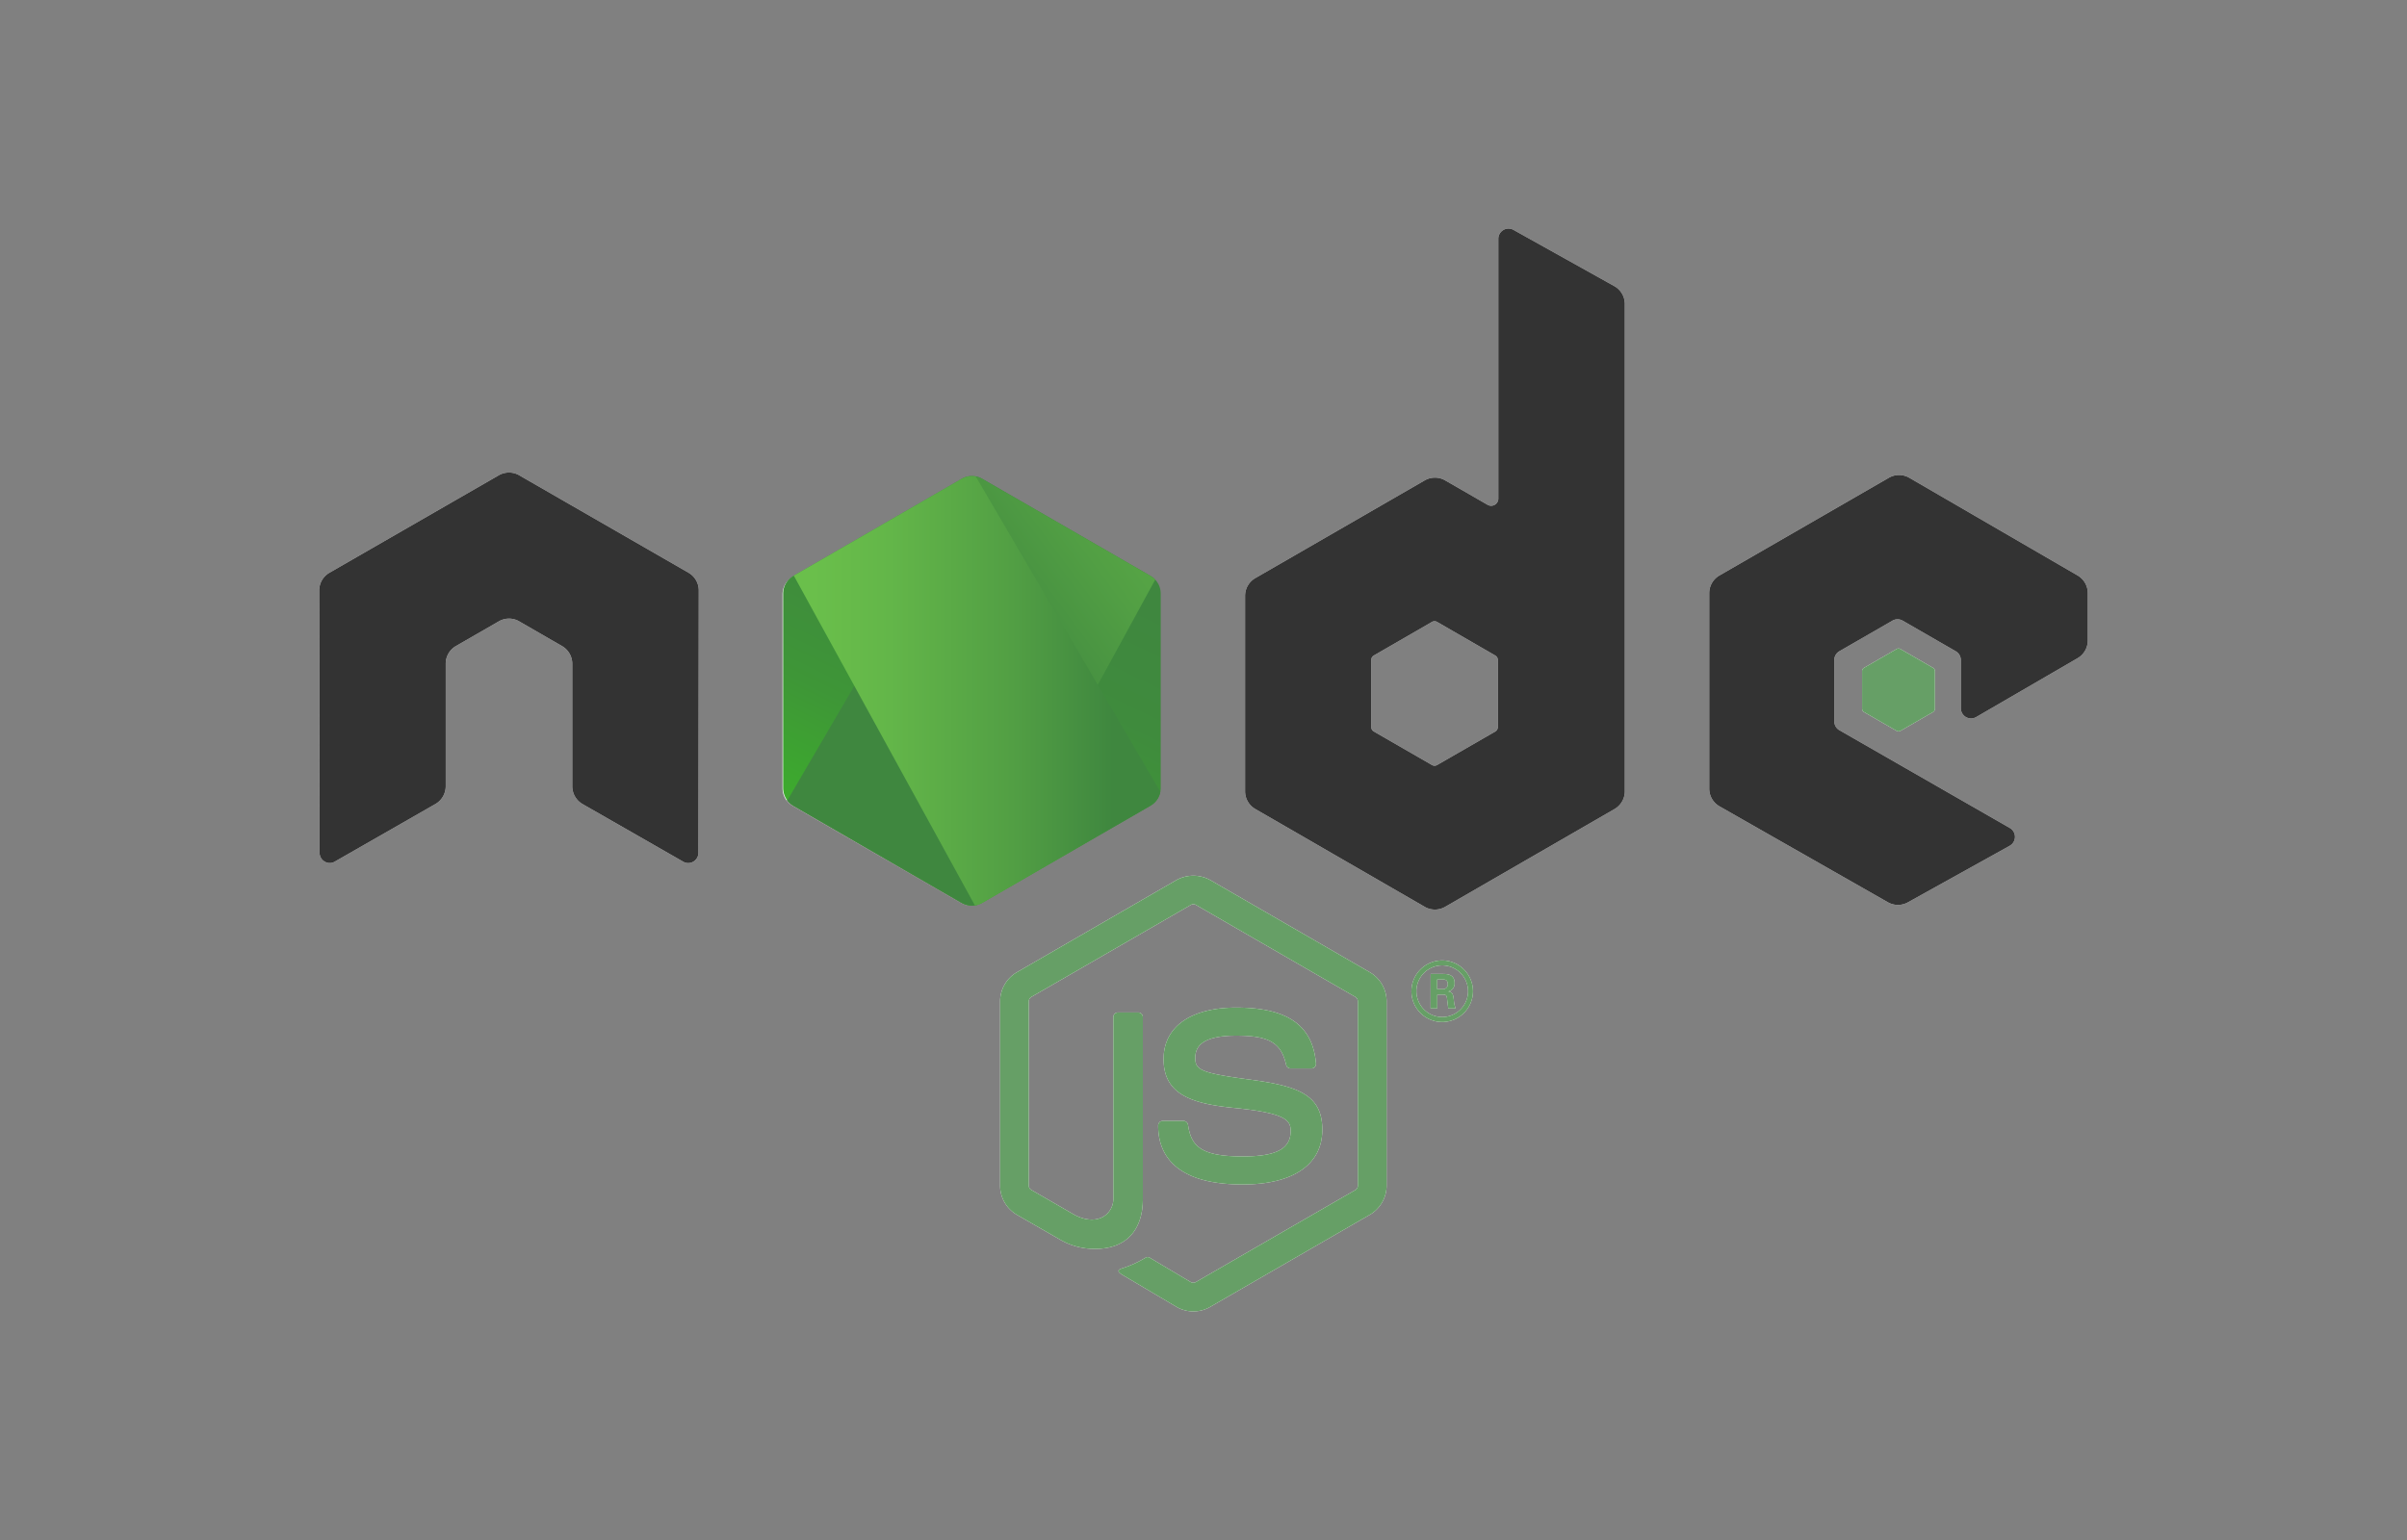 <svg xmlns="http://www.w3.org/2000/svg" xmlns:xlink="http://www.w3.org/1999/xlink" width="200" height="128">
	<rect width="100%" height="100%" fill="#808080" stroke="none"/>
	<defs>
		<linearGradient id="a" x1="86.45" y1="45.807" x2="73.805" y2="71.603" gradientUnits="userSpaceOnUse">
			<stop offset="0" stop-color="#3f873f"/>
			<stop offset=".33" stop-color="#3f8b3d"/>
			<stop offset=".637" stop-color="#3e9637"/>
			<stop offset=".934" stop-color="#3da92e"/>
			<stop offset="1" stop-color="#3dae2b"/>
		</linearGradient>
		<linearGradient id="c" x1="65.022" y1="57.463" x2="96.316" y2="57.463" gradientUnits="userSpaceOnUse">
			<stop offset=".005" stop-color="#fff"/>
			<stop offset=".192" stop-color="#e8e8e8"/>
			<stop offset=".541" stop-color="#c3c3c3"/>
			<stop offset=".823" stop-color="#ababab"/>
			<stop offset="1" stop-color="#a3a3a3"/>
		</linearGradient>
		<linearGradient id="e" x1="64.805" y1="57.44" x2="97.087" y2="57.44" gradientUnits="userSpaceOnUse">
			<stop offset="0" stop-color="#a3a3a3"/>
			<stop offset=".177" stop-color="#ababab"/>
			<stop offset=".459" stop-color="#c3c3c3"/>
			<stop offset=".808" stop-color="#e8e8e8"/>
			<stop offset=".995" stop-color="#fff"/>
		</linearGradient>
		<linearGradient id="g" x1="78.629" y1="59.307" x2="114.109" y2="33.092" gradientUnits="userSpaceOnUse">
			<stop offset=".138" stop-color="#3f873f"/>
			<stop offset=".397" stop-color="#529f44"/>
			<stop offset=".711" stop-color="#63b649"/>
			<stop offset=".908" stop-color="#6abf4b"/>
		</linearGradient>
		<linearGradient id="b" x1="64.579" y1="36.878" x2="96.94" y2="36.878" gradientUnits="userSpaceOnUse">
			<stop offset=".092" stop-color="#6abf4b"/>
			<stop offset=".289" stop-color="#63b649"/>
			<stop offset=".603" stop-color="#529f44"/>
			<stop offset=".862" stop-color="#3f873f"/>
		</linearGradient>
		<linearGradient id="h" x1="64.579" y1="57.413" x2="96.94" y2="57.413" xlink:href="#b"/>
		<linearGradient id="i" x1="64.579" y1="66.651" x2="96.94" y2="66.651" xlink:href="#b"/>
		<linearGradient id="j" x1="64.579" y1="70.827" x2="96.94" y2="70.827" xlink:href="#b"/>
		<linearGradient id="k" x1="101.654" y1="45.042" x2="81.696" y2="85.757" xlink:href="#a"/>
		<clipPath id="d">
			<path d="M81.513 39.879a1.687 1.687 0 0 0-1.686 0l-13.962 8.057a1.686 1.686 0 0 0-.843 1.461v16.126a1.687 1.687 0 0 0 .843 1.461l13.962 8.064a1.689 1.689 0 0 0 1.687 0l13.959-8.064a1.689 1.689 0 0 0 .843-1.461V49.4a1.686 1.686 0 0 0-.844-1.46z" fill="none" clip-rule="evenodd"/>
		</clipPath>
		<clipPath id="f">
			<path d="M81.606 39.792a1.689 1.689 0 0 0-1.69 0l-14 8.077a1.69 1.69 0 0 0-.845 1.464V65.5a1.692 1.692 0 0 0 .845 1.464l14 8.083a1.691 1.691 0 0 0 1.691 0L95.6 66.964a1.694 1.694 0 0 0 .845-1.464V49.333a1.691 1.691 0 0 0-.846-1.464z" fill="url(#a)" clip-rule="evenodd"/>
		</clipPath>
	</defs>
	<g fill="#fff">
		<path d="M99.157 109a2.789 2.789 0 0 1-1.392-.372l-4.431-2.622c-.661-.37-.338-.5-.12-.577a8.832 8.832 0 0 0 2-.912.341.341 0 0 1 .33.026l3.4 2.021a.439.439 0 0 0 .411 0l13.271-7.66a.421.421 0 0 0 .2-.359V83.229a.431.431 0 0 0-.206-.366L99.364 75.21a.419.419 0 0 0-.409 0l-13.262 7.656a.426.426 0 0 0-.21.363v15.316a.405.405 0 0 0 .209.354l3.635 2.1c1.973.986 3.181-.175 3.181-1.343v-15.12a.381.381 0 0 1 .385-.382h1.683a.384.384 0 0 1 .385.382v15.121c0 2.633-1.434 4.143-3.93 4.143a5.677 5.677 0 0 1-3.057-.831l-3.48-2a2.8 2.8 0 0 1-1.394-2.424V83.229a2.8 2.8 0 0 1 1.392-2.418l13.271-7.669a2.907 2.907 0 0 1 2.789 0l13.27 7.669a2.8 2.8 0 0 1 1.394 2.418v15.316a2.809 2.809 0 0 1-1.394 2.421l-13.27 7.662a2.79 2.79 0 0 1-1.395.372z"/>
		<path d="M103.256 98.449c-5.807 0-7.024-2.666-7.024-4.9a.381.381 0 0 1 .384-.382h1.715a.384.384 0 0 1 .382.325c.259 1.746 1.031 2.628 4.543 2.628 2.8 0 3.986-.632 3.986-2.116 0-.855-.337-1.49-4.682-1.915-3.631-.359-5.877-1.162-5.877-4.066 0-2.678 2.257-4.275 6.041-4.275 4.251 0 6.355 1.476 6.622 4.642a.384.384 0 0 1-.383.417h-1.722a.382.382 0 0 1-.373-.3c-.413-1.838-1.418-2.426-4.144-2.426-3.053 0-3.407 1.064-3.407 1.86 0 .966.418 1.247 4.54 1.792 4.078.539 6.015 1.3 6.015 4.169 0 2.89-2.411 4.547-6.616 4.547z"/>
	</g>
	<path d="M122.392 82.387a2.558 2.558 0 1 1-2.557-2.558 2.565 2.565 0 0 1 2.557 2.558zm-4.7-.007a2.145 2.145 0 1 0 2.138-2.138 2.146 2.146 0 0 0-2.14 2.138zm1.184-1.428h.988c.338 0 1 0 1 .758a.66.66 0 0 1-.542.7c.393.027.419.284.473.649a2.863 2.863 0 0 0 .149.758h-.608c-.014-.135-.109-.866-.109-.906-.04-.163-.095-.244-.3-.244h-.5v1.15h-.555zm.542 1.259h.446a.386.386 0 0 0 .433-.406c0-.393-.271-.393-.42-.393h-.459z" fill="#fff"/>
	<path d="M58.061 49.08a1.7 1.7 0 0 0-.85-1.477l-14.069-8.1a1.658 1.658 0 0 0-.775-.224h-.146a1.679 1.679 0 0 0-.776.224l-14.07 8.1a1.7 1.7 0 0 0-.851 1.477l.031 21.8a.832.832 0 0 0 .424.733.815.815 0 0 0 .844 0l8.362-4.788a1.712 1.712 0 0 0 .851-1.474V55.168a1.692 1.692 0 0 1 .848-1.471l3.561-2.05a1.681 1.681 0 0 1 .851-.229 1.66 1.66 0 0 1 .846.229L46.7 53.7a1.694 1.694 0 0 1 .85 1.471v10.184a1.715 1.715 0 0 0 .851 1.474l8.36 4.788a.826.826 0 0 0 .85 0 .849.849 0 0 0 .422-.733zm67.7-29.972a.849.849 0 0 0-1.264.742v21.592a.595.595 0 0 1-.892.515l-3.524-2.03a1.7 1.7 0 0 0-1.7 0l-14.076 8.123a1.7 1.7 0 0 0-.85 1.471v16.25a1.7 1.7 0 0 0 .85 1.472l14.075 8.13a1.7 1.7 0 0 0 1.7 0l14.077-8.13a1.7 1.7 0 0 0 .85-1.472V25.266a1.7 1.7 0 0 0-.872-1.484zm-1.306 41.325a.425.425 0 0 1-.212.368l-4.833 2.785a.423.423 0 0 1-.424 0l-4.833-2.786a.424.424 0 0 1-.213-.368v-5.58a.425.425 0 0 1 .212-.368l4.833-2.792a.425.425 0 0 1 .425 0l4.833 2.792a.425.425 0 0 1 .212.368z" fill="#fff" fill-rule="evenodd"/>
	<g fill="#fff" fill-rule="evenodd">
		<path d="M172.63 54.707a1.7 1.7 0 0 0 .846-1.47V49.3a1.7 1.7 0 0 0-.846-1.47l-13.985-8.12a1.7 1.7 0 0 0-1.7 0l-14.074 8.12a1.7 1.7 0 0 0-.849 1.472v16.245a1.7 1.7 0 0 0 .858 1.477l13.983 7.968a1.7 1.7 0 0 0 1.667.008l8.457-4.7a.85.85 0 0 0 .013-1.48l-14.16-8.127a.848.848 0 0 1-.427-.737v-5.091a.848.848 0 0 1 .425-.736l4.407-2.541a.852.852 0 0 1 .849 0l4.409 2.541a.848.848 0 0 1 .425.736v4a.85.85 0 0 0 1.277.735z"/>
		<path d="M157.586 53.946a.322.322 0 0 1 .326 0l2.7 1.558a.326.326 0 0 1 .163.283v3.118a.327.327 0 0 1-.163.283l-2.7 1.558a.327.327 0 0 1-.326 0l-2.7-1.558a.327.327 0 0 1-.163-.283v-3.118a.326.326 0 0 1 .163-.283z"/>
	</g>
	<path d="M79.824 39.879a1.687 1.687 0 0 1 1.686 0l13.962 8.057a1.687 1.687 0 0 1 .844 1.461v16.126a1.689 1.689 0 0 1-.843 1.461L81.51 75.048a1.687 1.687 0 0 1-1.686 0l-13.959-8.064a1.687 1.687 0 0 1-.843-1.461V49.4a1.685 1.685 0 0 1 .843-1.46z" fill-rule="evenodd" fill="url(#c)"/>
	<g clip-path="url(#d)">
		<path d="m79.808 39.879-13.975 8.057a1.717 1.717 0 0 0-.876 1.46v16.127a1.657 1.657 0 0 0 .392 1.057L81.061 39.7a1.7 1.7 0 0 0-1.253.179zM81.15 75.19a1.778 1.778 0 0 0 .327-.142l13.929-8.064a1.628 1.628 0 0 0 .777-1.461V49.4a1.751 1.751 0 0 0-.354-1.086z" fill="none"/>
		<path d="m95.4 47.936-13.9-8.057a1.651 1.651 0 0 0-.441-.175L65.349 66.58a1.777 1.777 0 0 0 .475.4l13.983 8.064a1.656 1.656 0 0 0 1.343.142l14.679-26.875a1.488 1.488 0 0 0-.429-.375z" fill="#4b4b4b" opacity=".66"/>
		<path d="m65.991 47.845-.158.091a1.717 1.717 0 0 0-.876 1.46v16.127a1.71 1.71 0 0 0 .867 1.461l13.983 8.064a1.657 1.657 0 0 0 1.214.179zM96.183 49.4a1.631 1.631 0 0 0-.781-1.461L81.5 39.879a1.705 1.705 0 0 0-.388-.162L96.183 65.46z" fill="none"/>
		<path d="m81.477 75.048 13.929-8.064a1.628 1.628 0 0 0 .777-1.461v-.063L81.114 39.717a1.7 1.7 0 0 0-1.306.162l-13.817 7.966 15.03 27.382a1.737 1.737 0 0 0 .456-.179z" fill="url(#e)"/>
	</g>
	<g fill="#669f66">
		<path d="M99.157 109a2.789 2.789 0 0 1-1.392-.372l-4.431-2.622c-.661-.37-.338-.5-.12-.577a8.832 8.832 0 0 0 2-.912.341.341 0 0 1 .33.026l3.4 2.021a.439.439 0 0 0 .411 0l13.271-7.66a.421.421 0 0 0 .2-.359V83.229a.431.431 0 0 0-.206-.366L99.364 75.21a.419.419 0 0 0-.409 0l-13.262 7.656a.426.426 0 0 0-.21.363v15.316a.405.405 0 0 0 .209.354l3.635 2.1c1.973.986 3.181-.175 3.181-1.343v-15.12a.381.381 0 0 1 .385-.382h1.683a.384.384 0 0 1 .385.382v15.121c0 2.633-1.434 4.143-3.93 4.143a5.677 5.677 0 0 1-3.057-.831l-3.48-2a2.8 2.8 0 0 1-1.394-2.424V83.229a2.8 2.8 0 0 1 1.392-2.418l13.271-7.669a2.907 2.907 0 0 1 2.789 0l13.27 7.669a2.8 2.8 0 0 1 1.394 2.418v15.316a2.809 2.809 0 0 1-1.394 2.421l-13.27 7.662a2.79 2.79 0 0 1-1.395.372z"/>
		<path d="M103.256 98.449c-5.807 0-7.024-2.666-7.024-4.9a.381.381 0 0 1 .384-.382h1.715a.384.384 0 0 1 .382.325c.259 1.746 1.031 2.628 4.543 2.628 2.8 0 3.986-.632 3.986-2.116 0-.855-.337-1.49-4.682-1.915-3.631-.359-5.877-1.162-5.877-4.066 0-2.678 2.257-4.275 6.041-4.275 4.251 0 6.355 1.476 6.622 4.642a.384.384 0 0 1-.383.417h-1.722a.382.382 0 0 1-.373-.3c-.413-1.838-1.418-2.426-4.144-2.426-3.053 0-3.407 1.064-3.407 1.86 0 .966.418 1.247 4.54 1.792 4.078.539 6.015 1.3 6.015 4.169 0 2.89-2.411 4.547-6.616 4.547z"/>
	</g>
	<path d="M122.392 82.387a2.558 2.558 0 1 1-2.557-2.558 2.565 2.565 0 0 1 2.557 2.558zm-4.7-.007a2.145 2.145 0 1 0 2.138-2.138 2.146 2.146 0 0 0-2.14 2.138zm1.184-1.428h.988c.338 0 1 0 1 .758a.66.66 0 0 1-.542.7c.393.027.419.284.473.649a2.863 2.863 0 0 0 .149.758h-.608c-.014-.135-.109-.866-.109-.906-.04-.163-.095-.244-.3-.244h-.5v1.15h-.555zm.542 1.259h.446a.386.386 0 0 0 .433-.406c0-.393-.271-.393-.42-.393h-.459z" fill="#669f66"/>
	<path d="M58.061 49.08a1.7 1.7 0 0 0-.85-1.477l-14.069-8.1a1.658 1.658 0 0 0-.775-.224h-.146a1.679 1.679 0 0 0-.776.224l-14.07 8.1a1.7 1.7 0 0 0-.851 1.477l.031 21.8a.832.832 0 0 0 .424.733.815.815 0 0 0 .844 0l8.362-4.788a1.712 1.712 0 0 0 .851-1.474V55.168a1.692 1.692 0 0 1 .848-1.471l3.561-2.05a1.681 1.681 0 0 1 .851-.229 1.66 1.66 0 0 1 .846.229L46.7 53.7a1.694 1.694 0 0 1 .85 1.471v10.184a1.715 1.715 0 0 0 .851 1.474l8.36 4.788a.826.826 0 0 0 .85 0 .849.849 0 0 0 .422-.733zm67.7-29.972a.849.849 0 0 0-1.264.742v21.592a.595.595 0 0 1-.892.515l-3.524-2.03a1.7 1.7 0 0 0-1.7 0l-14.076 8.123a1.7 1.7 0 0 0-.85 1.471v16.25a1.7 1.7 0 0 0 .85 1.472l14.075 8.13a1.7 1.7 0 0 0 1.7 0l14.077-8.13a1.7 1.7 0 0 0 .85-1.472V25.266a1.7 1.7 0 0 0-.872-1.484zm-1.306 41.325a.425.425 0 0 1-.212.368l-4.833 2.785a.423.423 0 0 1-.424 0l-4.833-2.786a.424.424 0 0 1-.213-.368v-5.58a.425.425 0 0 1 .212-.368l4.833-2.792a.425.425 0 0 1 .425 0l4.833 2.792a.425.425 0 0 1 .212.368z" fill="#333" fill-rule="evenodd"/>
	<g fill-rule="evenodd">
		<path d="M172.63 54.707a1.7 1.7 0 0 0 .846-1.47V49.3a1.7 1.7 0 0 0-.846-1.47l-13.985-8.12a1.7 1.7 0 0 0-1.7 0l-14.074 8.12a1.7 1.7 0 0 0-.849 1.472v16.245a1.7 1.7 0 0 0 .858 1.477l13.983 7.968a1.7 1.7 0 0 0 1.667.008l8.457-4.7a.85.85 0 0 0 .013-1.48l-14.16-8.127a.848.848 0 0 1-.427-.737v-5.091a.848.848 0 0 1 .425-.736l4.407-2.541a.852.852 0 0 1 .849 0l4.409 2.541a.848.848 0 0 1 .425.736v4a.85.85 0 0 0 1.277.735z" fill="#333"/>
		<path d="M157.586 53.946a.322.322 0 0 1 .326 0l2.7 1.558a.326.326 0 0 1 .163.283v3.118a.327.327 0 0 1-.163.283l-2.7 1.558a.327.327 0 0 1-.326 0l-2.7-1.558a.327.327 0 0 1-.163-.283v-3.118a.326.326 0 0 1 .163-.283z" fill="#669f66"/>
	</g>
	<path d="M81.606 39.792a1.689 1.689 0 0 0-1.69 0l-14 8.077a1.69 1.69 0 0 0-.845 1.464V65.5a1.692 1.692 0 0 0 .845 1.464l14 8.083a1.691 1.691 0 0 0 1.691 0L95.6 66.964a1.694 1.694 0 0 0 .845-1.464V49.333a1.691 1.691 0 0 0-.846-1.464z" fill-rule="evenodd" fill="url(#a)"/>
	<g clip-path="url(#f)">
		<path d="m79.887 39.792-14.026 8.077a1.746 1.746 0 0 0-.9 1.464V65.5a1.63 1.63 0 0 0 .436 1.075l15.755-26.958a1.718 1.718 0 0 0-1.265.175zm1.343 35.419a1.711 1.711 0 0 0 .394-.164l14.011-8.083a1.726 1.726 0 0 0 .88-1.464V49.333A1.67 1.67 0 0 0 96 48.159z" fill="none"/>
		<path d="m95.627 47.869-14.036-8.077a1.693 1.693 0 0 0-.439-.175L65.393 66.575a1.941 1.941 0 0 0 .472.389l14.059 8.083a1.708 1.708 0 0 0 1.306.164L96 48.159a1.831 1.831 0 0 0-.373-.29z" fill="url(#g)"/>
		<path d="M96.515 65.5V49.333a1.732 1.732 0 0 0-.888-1.464l-14.036-8.077a1.693 1.693 0 0 0-.515-.19l15.386 26.286a1.532 1.532 0 0 0 .053-.388zM65.861 47.869a1.746 1.746 0 0 0-.9 1.464V65.5a1.755 1.755 0 0 0 .908 1.464l14.059 8.083a1.7 1.7 0 0 0 1.082.21L65.945 47.82z" fill="none"/>
		<path fill="url(#b)" d="m79.449 36.823-.192.11h.256l-.064-.11z"/>
		<path d="M95.635 66.964a1.766 1.766 0 0 0 .827-1.076L81.076 39.6a1.711 1.711 0 0 0-1.189.19l-13.942 8.03 15.061 27.437a1.674 1.674 0 0 0 .618-.21z" fill="url(#h)"/>
		<path fill="url(#i)" d="m96.94 66.704-.093-.159v.212l.093-.053z"/>
		<path d="m95.635 66.964-14.011 8.083a1.674 1.674 0 0 1-.618.21l.279.509 15.562-9.009v-.212l-.385-.657a1.766 1.766 0 0 1-.827 1.076z" fill="url(#j)"/>
		<path d="m95.635 66.964-14.011 8.083a1.674 1.674 0 0 1-.618.21l.279.509 15.562-9.009v-.212l-.385-.657a1.766 1.766 0 0 1-.827 1.076z" fill="url(#k)"/>
	</g>
</svg>
